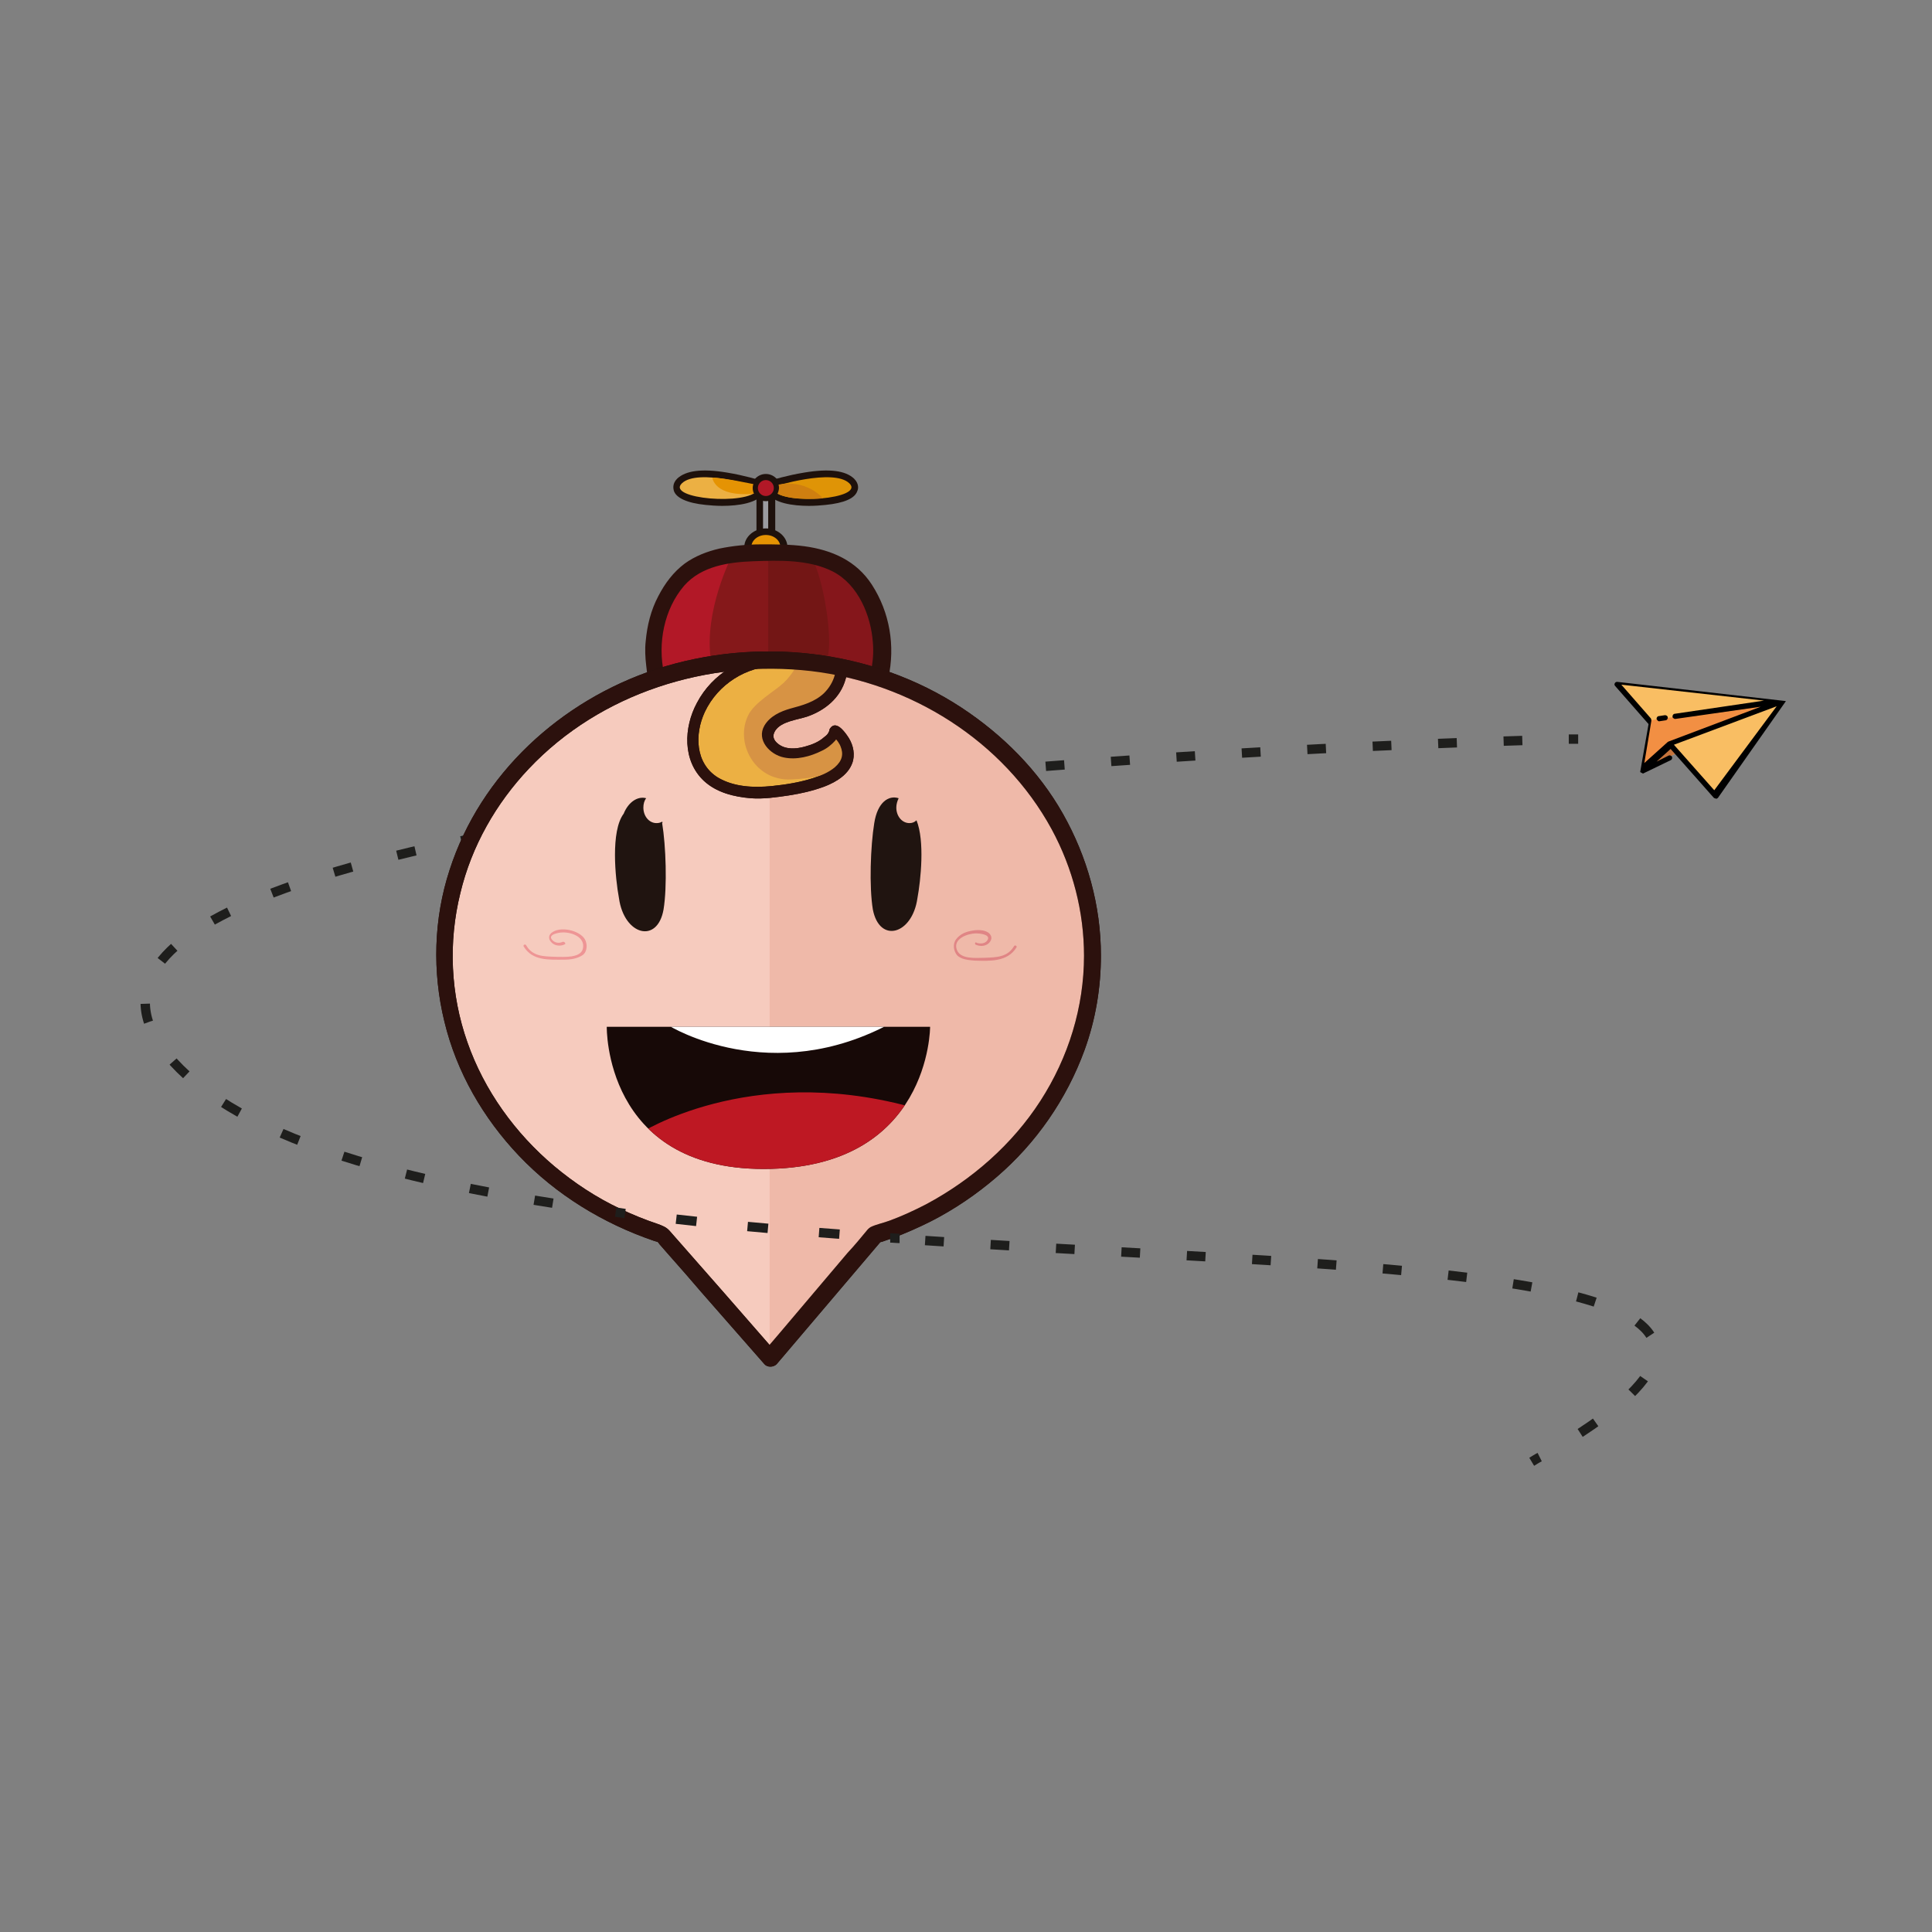 <?xml version="1.0" encoding="utf-8"?>
<!-- Generator: Adobe Illustrator 18.0.0, SVG Export Plug-In . SVG Version: 6.00 Build 0)  -->
<!DOCTYPE svg PUBLIC "-//W3C//DTD SVG 1.1//EN" "http://www.w3.org/Graphics/SVG/1.1/DTD/svg11.dtd">
<svg version="1.1" id="Camada_1" xmlns="http://www.w3.org/2000/svg" xmlns:xlink="http://www.w3.org/1999/xlink" x="0px" y="0px"
	 viewBox="0 0 411.7 411.7" enable-background="new 0 0 411.7 411.7" xml:space="preserve">
<rect x="0" y="0" width="411.7" height="411.7" fill="#808080" stroke="none"/>
<g>
	<g>
		<g>
			<path fill="none" stroke="#1E1E1C" stroke-width="2" stroke-miterlimit="10" d="M336.3,157.5c0,0-0.7,0-2,0"/>
			<path fill="none" stroke="#1E1E1C" stroke-width="2" stroke-miterlimit="10" stroke-dasharray="3.989,9.972" d="M324.4,157.8
				c-62.1,1.9-342.4,13.9-286,70c62.2,61.9,399.2,16.7,294.1,80.2"/>
			<path fill="none" stroke="#1E1E1C" stroke-width="2" stroke-miterlimit="10" d="M328.1,310.5c-0.6,0.3-1.2,0.7-1.7,1"/>
		</g>
	</g>
	<g>
		<g>
			<g>
				<path fill="#B21827" d="M187.5,144c0.4-1.7,0.6-3.5,0.6-5.4c0-5.3-1.7-10.1-4.6-14.1c-4.4-6.1-11.6-6.7-19.8-6.7
					c-8.4,0-15.8,0.9-20.2,7.3c-2.6,3.8-4.2,8.5-4.2,13.5c0,1.8,0.2,3.6,0.6,5.4C143.9,145.4,166.4,153.1,187.5,144z"/>
			</g>
			<g>
				<g>
					<path fill="#1E110C" d="M188.7,144.3c1.5-6.7,0.3-13.6-3.4-19.4c-3.2-4.9-8.2-7.1-13.8-7.9c-3-0.4-6.1-0.4-9.2-0.4
						c-2.9,0-5.8,0.2-8.7,0.8c-2.6,0.5-5.1,1.6-7.3,3.1c-2.4,1.7-4.1,4.1-5.4,6.6c-1.5,2.9-2.3,6.1-2.7,9.3
						c-0.2,1.7-0.1,3.5,0.1,5.2c0.2,1.3,0.1,2.9,1.5,3.4c3.2,1.2,6.5,2,9.8,2.7c12.5,2.6,25.8,2.3,37.7-2.6c0.2-0.1,0.5-0.2,0.7-0.3
						c1.4-0.6,0.2-2.7-1.2-2.1c-14.5,6.2-32,5.3-46.6-0.2c0.3,0.3,0.6,0.6,0.8,0.8c-1.4-6.6,0-14.1,4.5-19.2
						c3.8-4.3,9.8-5.1,15.2-5.3c5.6-0.2,12.1-0.4,17.3,2.3c5.6,2.9,8.4,9.7,8.8,15.6c0.2,2.3,0,4.5-0.5,6.7
						C186,145.2,188.3,145.8,188.7,144.3z"/>
				</g>
			</g>
		</g>
		<g>
			<g>
				<rect x="162.6" y="105.1" fill="#9B9BA0" width="1.1" height="10.1"/>
				<rect x="161.2" y="103.6" fill="#1E110C" width="4" height="13"/>
			</g>
			<g>
				<ellipse fill="#E59303" cx="163.2" cy="116.6" rx="3.1" ry="2.6"/>
				<path fill="#1E110C" d="M163.2,120.3c-2.3,0-4.2-1.6-4.2-3.7c0-2,1.9-3.7,4.2-3.7c2.3,0,4.2,1.6,4.2,3.7
					C167.4,118.6,165.5,120.3,163.2,120.3z M163.2,115.1c-1.1,0-2,0.7-2,1.5c0,0.8,0.9,1.5,2,1.5c1.1,0,2-0.7,2-1.5
					C165.2,115.8,164.3,115.1,163.2,115.1z"/>
			</g>
			<g>
				<path fill="#ECB043" d="M161.5,103.7c0,0-12.8-4-16.2-0.7c-3.4,3.3,14,4.8,16.2,1.4"/>
				<path fill="#1E110C" d="M153.9,107.8c-1.3,0-2.5-0.1-3.5-0.2c-4-0.4-6.3-1.5-6.8-3c-0.1-0.4-0.4-1.5,0.7-2.6
					c1.8-1.7,5.2-2.2,10.6-1.3c3.7,0.6,6.9,1.6,7,1.6l-0.6,1.9l1.4,0.9C161.4,107.2,157.4,107.8,153.9,107.8z M146.7,103.8
					c1.3,0.6,5.2,1.4,9.3,1c1.2-0.1,2-0.2,2.7-0.4c-1.2-0.3-2.6-0.6-4.2-0.9C149.5,102.8,147.5,103.3,146.7,103.8z"/>
			</g>
			<g>
				<path fill="#ECB043" d="M164.8,103.7c0,0,12.8-4,16.2-0.7c3.4,3.3-14,4.8-16.2,1.4"/>
				<path fill="#1E110C" d="M172.4,107.8c-3.5,0-7.5-0.6-8.8-2.7l1.4-0.9l-0.6-1.9c0.1,0,3.3-1,7-1.6c5.4-0.9,8.8-0.4,10.6,1.3
					c1.1,1.1,0.9,2.2,0.7,2.6c-0.5,1.6-2.8,2.6-6.8,3C174.9,107.7,173.7,107.8,172.4,107.8z M167.7,104.4c0.7,0.2,1.5,0.3,2.7,0.4
					c4.1,0.3,7.9-0.4,9.3-1c-0.8-0.5-2.8-1.1-7.8-0.3C170.4,103.8,168.9,104.1,167.7,104.4z"/>
			</g>
			<g>
				<circle fill="#E59303" cx="163.2" cy="104" r="1.7"/>
				<path fill="#1E110C" d="M163.2,107.2c-1.7,0-3.1-1.4-3.1-3.1c0-1.7,1.4-3.1,3.1-3.1c1.7,0,3.1,1.4,3.1,3.1
					C166.3,105.8,164.9,107.2,163.2,107.2z M163.2,103.8c-0.1,0-0.2,0.1-0.2,0.2c0,0.1,0.1,0.2,0.2,0.2c0.1,0,0.2-0.1,0.2-0.2
					C163.4,103.9,163.3,103.8,163.2,103.8z"/>
			</g>
		</g>
		<g>
			<g>
				<rect x="162.6" y="105.1" fill="#9B9BA0" width="1.1" height="10.1"/>
			</g>
			<g>
				<ellipse fill="#E59303" cx="163.2" cy="116.6" rx="3.1" ry="2.6"/>
				<path fill="#1E110C" d="M163.2,120.6c-2.5,0-4.6-1.8-4.6-4c0-2.2,2.1-4,4.6-4c2.5,0,4.6,1.8,4.6,4
					C167.7,118.8,165.7,120.6,163.2,120.6z M163.2,115.4c-0.9,0-1.7,0.5-1.7,1.2c0,0.6,0.8,1.2,1.7,1.2c0.9,0,1.7-0.5,1.7-1.2
					C164.9,116,164.1,115.4,163.2,115.4z"/>
			</g>
			<g>
				<ellipse fill="#E59303" cx="163.2" cy="116.6" rx="3.1" ry="2.6"/>
			</g>
			<g>
				<path fill="#ECB043" d="M161.5,103.7c0,0-12.8-4-16.2-0.7c-3.4,3.3,14,4.8,16.2,1.4"/>
			</g>
			<g>
				<path fill="#DF9406" d="M164.8,103.7c0,0,12.8-4,16.2-0.7c3.4,3.3-14,4.8-16.2,1.4"/>
			</g>
			<g>
				<path fill="#E59303" d="M161.2,103.3c0,0-7.4-1.6-9.4-1.5c0,0,0.4,4.2,8.9,3.4C160.6,105.2,161,105,161.2,103.3z"/>
			</g>
			<g>
				<path fill="#CF7F10" d="M165.8,103.3c0,0,5.4-1.5,9.6,2.9c0,0-7.2,0.6-9.9-1.1C165.6,105.1,165.9,104,165.8,103.3z"/>
			</g>
			<g>
				<circle fill="#E59303" cx="163.2" cy="104" r="1.7"/>
				<path fill="#1E110C" d="M163.2,106.8c-1.5,0-2.8-1.2-2.8-2.8c0-1.5,1.2-2.8,2.8-2.8c1.5,0,2.8,1.2,2.8,2.8
					C165.9,105.6,164.7,106.8,163.2,106.8z M163.2,103.4c-0.3,0-0.6,0.3-0.6,0.6c0,0.3,0.3,0.6,0.6,0.6c0.3,0,0.6-0.3,0.6-0.6
					C163.8,103.7,163.5,103.4,163.2,103.4z"/>
			</g>
			<g>
				<circle fill="#B21827" cx="163.2" cy="104" r="1.7"/>
			</g>
		</g>
		<g>
			<path fill="#85181A" d="M155.9,118.6c0,0-6,11.7-4.4,22.1c0,0,17.9-2.5,22.9,0.7c5,3.2,0.8-24.1-3.1-24
				C167.4,117.4,155.9,118.6,155.9,118.6z"/>
		</g>
		<g opacity="0.6">
			<g>
				<path fill="#671413" d="M183.5,124.5c-4.4-6.1-11.6-6.7-19.8-6.7v30.6c7.4,0.1,15.7-0.9,23.8-4.4c0.4-1.7,0.6-3.5,0.6-5.4
					C188.1,133.3,186.4,128.5,183.5,124.5z"/>
			</g>
		</g>
		<g>
			<g>
				<path fill="#2C110D" d="M189.3,144.5c1.5-6.9,0.3-14-3.5-19.9c-3.3-5.1-8.5-7.4-14.4-8.2c-3-0.4-6.1-0.4-9.2-0.4
					c-3,0-6,0.3-8.9,0.9c-2.6,0.6-5.2,1.6-7.4,3.2c-2.4,1.8-4.2,4.2-5.6,6.9c-1.6,3-2.4,6.3-2.7,9.6c-0.2,1.7-0.1,3.5,0.1,5.2
					c0.2,1.6,0.2,3.4,2,4c3.2,1.2,6.5,2,9.8,2.7c12.6,2.6,26.1,2.4,38-2.6c0.3-0.1,0.6-0.2,0.8-0.4c0.9-0.4,1.1-1.7,0.6-2.5
					c-0.5-0.9-1.6-1-2.5-0.6c-14.4,6.1-31.7,5.2-46.2-0.2c0.4,0.4,0.8,0.8,1.3,1.3c-1.4-6.4,0-13.7,4.3-18.7c3.7-4.2,9.5-5,14.7-5.2
					c5.5-0.2,11.9-0.4,17,2.2c5.4,2.8,8.1,9.4,8.5,15.1c0.2,2.2,0,4.4-0.5,6.5C185.3,145.8,188.7,146.7,189.3,144.5z"/>
			</g>
		</g>
		<g>
			<g>
				<path fill="#F6CBBE" d="M232.8,203.6c0-34.8-30.9-63-69.1-63c-38.1,0-69.1,28.2-69.1,63c0,27.5,19.4,50.9,46.3,59.5l23.1,26.4
					l22.4-26.4C213.4,254.5,232.8,231.1,232.8,203.6z"/>
			</g>
			<g>
				<g>
					<path fill="#1E110C" d="M234.6,203.6c0-10.6-2.9-21-8.1-30.2c-5.2-9.2-12.8-16.8-21.6-22.6c-19-12.5-43.6-15.2-65.1-8.2
						c-20.3,6.7-37.4,22.3-44,42.8c-3.4,10.4-3.7,21.7-1.1,32.3c2.6,10.8,8.3,20.6,15.9,28.6c7.9,8.3,17.9,14.4,28.7,18.1
						c0.3,0.1,0.7,0.2,1,0.3c-0.3-0.1-0.6-0.5-0.4-0.3c0,0,0.1,0.1,0.1,0.1c0.2,0.2,0.4,0.4,0.5,0.6c0.7,0.8,1.4,1.6,2.1,2.4
						c2.3,2.6,4.6,5.2,6.8,7.8c4.5,5.1,9,10.3,13.5,15.4c0.6,0.7,1.9,0.7,2.6,0c7.3-8.6,14.7-17.3,22-25.9c0.1-0.1,0.2-0.3,0.3-0.4
						c0,0,0,0,0,0c-0.2,0.1-0.3,0.2-0.5,0.4c0.2-0.1,0.4-0.1,0.7-0.2c0.8-0.3,1.5-0.5,2.3-0.8c2.7-1,5.4-2.2,8-3.5
						c5.1-2.6,9.8-5.8,14.1-9.5c8.4-7.2,14.9-16.6,18.7-27C233.5,217.2,234.6,210.4,234.6,203.6c0-2.3-3.6-2.3-3.6,0
						c0,11-3.3,21.7-9.3,31c-6,9.3-14.6,16.8-24.3,22c-2.5,1.3-5.1,2.5-7.8,3.5c-1.3,0.5-2.9,0.8-4.1,1.4c-0.3,0.2-0.4,0.3-0.6,0.5
						c-1.4,1.7-2.8,3.4-4.3,5c-4.8,5.7-9.6,11.3-14.4,17c-1.2,1.4-2.3,2.7-3.5,4.1c0.9,0,1.7,0,2.6,0c-7.5-8.6-15-17.2-22.6-25.8
						c-0.7-0.8-1.5-1.1-2.6-1.5c-2.7-0.9-5.4-2-7.9-3.2c-5.1-2.4-9.8-5.5-14.1-9.1c-8.3-7-14.9-16.1-18.5-26.4
						c-3.6-10.2-4.1-21.3-1.5-31.8c2.4-10,7.6-19.1,14.6-26.5c15.3-16.2,38.2-23.3,60.1-20.8c21.2,2.5,41,14.8,51.3,33.7
						c4.5,8.3,6.9,17.6,6.9,27C231,205.9,234.6,205.9,234.6,203.6z"/>
				</g>
			</g>
		</g>
		<g opacity="0.7">
			<path fill="#ECB0A0" d="M164,141.3l0,147.4l22.7-26c0,0,50.6-15.5,44.7-66C225.6,147.7,187.4,145.3,164,141.3z"/>
		</g>
		<g>
			<g>
				<path fill="#ECB043" d="M179.3,142.1c0,0,0.4,7.3-9.5,9.7c-9.8,2.4-6.3,8.2-1.8,8.5c4.4,0.3,9.5-2.5,9.7-4.8
					c0.1-0.6,11.8,10.2-13,13c-26.8,2.9-19.1-27.9,0.7-28"/>
			</g>
			<g>
				<g>
					<g>
						<defs>
							<path id="SVGID_24_" d="M178.1,142.1c0,0.8,0,0.9-0.2,1.7c-0.4,1.5-1.2,2.8-2.3,3.9c-2,1.9-4.6,2.6-7.2,3.3
								c-2.1,0.6-4.3,1.6-5.5,3.6c-1.8,3.1,1.2,6.2,4.1,6.8c2.7,0.6,5.7-0.2,8.1-1.4c1.1-0.5,2.1-1.3,2.9-2.2
								c0.3-0.4,0.6-0.8,0.8-1.3c0.5-1.4-0.8,0.5-1.5,0.2c0.1,0.1,0.3,0.2,0,0c0.1,0.1,0.2,0.1,0.2,0.2c0.2,0.2,0.4,0.4,0.6,0.6
								c0.3,0.3,0,0,0.2,0.2c0.1,0.1,0.2,0.3,0.3,0.4c0.1,0.2,0.2,0.3,0.3,0.5c0.1,0.1,0.3,0.7,0.2,0.4c0.7,1.7,0.4,3.1-1.2,4.5
								c-1.3,1.1-3,1.8-4.6,2.3c-2.8,0.9-5.8,1.4-8.8,1.7c-3.9,0.4-8.1,0.2-11.5-1.8c-4.9-3-5-9.3-2.8-14c2.8-5.9,8.8-9.7,15.3-9.8
								c1.5,0,1.6-2.4,0-2.4c-7.1,0.1-13.7,4-17,10.3c-2.8,5.2-3.1,12.3,1.5,16.6c2.7,2.5,6.4,3.4,10,3.7c2.7,0.2,5.4-0.2,8.1-0.6
								c2.6-0.4,5.2-1,7.6-1.9c2.6-1,5.4-2.7,6.1-5.6c0.4-1.9-0.2-3.8-1.3-5.3c-0.7-1-2.4-3.2-3.6-1.5c-0.2,0.2-0.1,0.5-0.3,0.8
								c-0.2,0.5-0.6,0.8-1,1.1c-1.1,1-2.6,1.6-4.1,2c-1.8,0.5-4.1,0.7-5.7-0.6c-1-0.8-1.3-1.7-0.6-2.8c1.3-2,4.7-2.3,6.8-3
								c3.8-1.3,7.1-4,8.2-8c0.2-0.7,0.4-1.6,0.3-2.4C180.5,140.5,178.1,140.5,178.1,142.1L178.1,142.1z"/>
						</defs>
						<clipPath id="SVGID_1_">
							<use xlink:href="#SVGID_24_"  overflow="visible"/>
						</clipPath>
						<g clip-path="url(#SVGID_1_)">
							<rect x="169.7" y="115.5" fill="none" width="53.8" height="38"/>
							<rect x="169.7" y="115.5" fill="#2C110D" width="53.8" height="38"/>
						</g>
						<g clip-path="url(#SVGID_1_)">
							<rect x="169.7" y="153.4" fill="none" width="53.8" height="38"/>
							<rect x="169.7" y="153.4" fill="#2C110D" width="53.8" height="38"/>
						</g>
						<g clip-path="url(#SVGID_1_)">
							<rect x="115.9" y="115.5" fill="none" width="53.8" height="38"/>
							<rect x="115.9" y="115.5" fill="#2C110D" width="53.8" height="38"/>
						</g>
						<g clip-path="url(#SVGID_1_)">
							<rect x="115.9" y="153.4" fill="none" width="53.8" height="38"/>
							<rect x="115.9" y="153.4" fill="#2C110D" width="53.8" height="38"/>
						</g>
					</g>
				</g>
			</g>
		</g>
		<g>
			<path fill="#D79344" d="M170.1,140.8c0,0-0.5,2.2-3.1,4.7c-1.9,1.8-6.3,4.2-7.6,7c-2.8,5.8,1.4,13.9,9.1,13.6
				c9.5-0.4,13.7-3.1,10-9.3c0,0-18,8.1-13.8-1c3.2-6.9,12.2-4,13.3-10.6c1.1-6.7-3.4-4.3-3.4-4.3"/>
		</g>
		<g>
			<g>
				<g>
					<defs>
						<path id="SVGID_26_" d="M178.1,142.1c0,0.8,0,0.9-0.2,1.7c-0.4,1.5-1.2,2.8-2.3,3.9c-2,1.9-4.6,2.6-7.2,3.3
							c-2.1,0.6-4.3,1.6-5.5,3.6c-1.8,3.1,1.2,6.2,4.1,6.8c2.7,0.6,5.7-0.2,8.1-1.4c1.1-0.5,2.1-1.3,2.9-2.2
							c0.3-0.4,0.6-0.8,0.8-1.3c0.5-1.4-0.8,0.5-1.5,0.2c0.1,0.1,0.3,0.2,0,0c0.1,0.1,0.2,0.1,0.2,0.2c0.2,0.2,0.4,0.4,0.6,0.6
							c0.3,0.3,0,0,0.2,0.2c0.1,0.1,0.2,0.3,0.3,0.4c0.1,0.2,0.2,0.3,0.3,0.5c0.1,0.1,0.3,0.7,0.2,0.4c0.7,1.7,0.4,3.1-1.2,4.5
							c-1.3,1.1-3,1.8-4.6,2.3c-2.8,0.9-5.8,1.4-8.8,1.7c-3.9,0.4-8.1,0.2-11.5-1.8c-4.9-3-5-9.3-2.8-14c2.8-5.9,8.8-9.7,15.3-9.8
							c1.5,0,1.6-2.4,0-2.4c-7.1,0.1-13.7,4-17,10.3c-2.8,5.2-3.1,12.3,1.5,16.6c2.7,2.5,6.4,3.4,10,3.7c2.7,0.2,5.4-0.2,8.1-0.6
							c2.6-0.4,5.2-1,7.6-1.9c2.6-1,5.4-2.7,6.1-5.6c0.4-1.9-0.2-3.8-1.3-5.3c-0.7-1-2.4-3.2-3.6-1.5c-0.2,0.2-0.1,0.5-0.3,0.8
							c-0.2,0.5-0.6,0.8-1,1.1c-1.1,1-2.6,1.6-4.1,2c-1.8,0.5-4.1,0.7-5.7-0.6c-1-0.8-1.3-1.7-0.6-2.8c1.3-2,4.7-2.3,6.8-3
							c3.8-1.3,7.1-4,8.2-8c0.2-0.7,0.4-1.6,0.3-2.4C180.5,140.5,178.1,140.5,178.1,142.1L178.1,142.1z"/>
					</defs>
					<clipPath id="SVGID_3_">
						<use xlink:href="#SVGID_26_"  overflow="visible"/>
					</clipPath>
					<g clip-path="url(#SVGID_3_)">
						<rect x="180" y="127.9" fill="none" width="53.8" height="38"/>
						<rect x="180" y="127.9" fill="#2C110D" width="53.8" height="38"/>
					</g>
					<g clip-path="url(#SVGID_3_)">
						<rect x="180" y="165.9" fill="none" width="53.8" height="38"/>
						<rect x="180" y="165.9" fill="#2C110D" width="53.8" height="38"/>
					</g>
					<g clip-path="url(#SVGID_3_)">
						<rect x="126.2" y="127.9" fill="none" width="53.8" height="38"/>
						<rect x="126.2" y="127.9" fill="#2C110D" width="53.8" height="38"/>
					</g>
					<g clip-path="url(#SVGID_3_)">
						<rect x="126.2" y="165.9" fill="none" width="53.8" height="38"/>
						<rect x="126.2" y="165.9" fill="#2C110D" width="53.8" height="38"/>
					</g>
				</g>
			</g>
		</g>
		<g>
			<g>
				<path fill="#2C110D" d="M234.6,203.6c0-10.6-2.9-21-8.1-30.2c-5.2-9.2-12.8-16.8-21.6-22.6c-19-12.5-43.6-15.2-65.1-8.2
					c-20.3,6.7-37.4,22.3-44,42.8c-3.4,10.4-3.7,21.7-1.1,32.3c2.6,10.8,8.3,20.6,15.9,28.6c7.9,8.3,17.9,14.4,28.7,18.1
					c0.3,0.1,0.7,0.2,1,0.3c-0.3-0.1-0.6-0.5-0.4-0.3c0,0,0.1,0.1,0.1,0.1c0.2,0.2,0.4,0.4,0.5,0.6c0.7,0.8,1.4,1.6,2.1,2.4
					c2.3,2.6,4.6,5.2,6.8,7.8c4.5,5.1,9,10.3,13.5,15.4c0.6,0.7,1.9,0.7,2.6,0c7.3-8.6,14.7-17.3,22-25.9c0.1-0.1,0.2-0.3,0.3-0.4
					c0,0,0,0,0,0c-0.2,0.1-0.3,0.2-0.5,0.4c0.2-0.1,0.4-0.1,0.7-0.2c0.8-0.3,1.5-0.5,2.3-0.8c2.7-1,5.4-2.2,8-3.5
					c5.1-2.6,9.8-5.8,14.1-9.5c8.4-7.2,14.9-16.6,18.7-27C233.5,217.2,234.6,210.4,234.6,203.6c0-2.3-3.6-2.3-3.6,0
					c0,11-3.3,21.7-9.3,31c-6,9.3-14.6,16.8-24.3,22c-2.5,1.3-5.1,2.5-7.8,3.5c-1.3,0.5-2.9,0.8-4.1,1.4c-0.3,0.2-0.4,0.3-0.6,0.5
					c-1.4,1.7-2.8,3.4-4.3,5c-4.8,5.7-9.6,11.3-14.4,17c-1.2,1.4-2.3,2.7-3.5,4.1c0.9,0,1.7,0,2.6,0c-7.5-8.6-15-17.2-22.6-25.8
					c-0.7-0.8-1.5-1.1-2.6-1.5c-2.7-0.9-5.4-2-7.9-3.2c-5.1-2.4-9.8-5.5-14.1-9.1c-8.3-7-14.9-16.1-18.5-26.4
					c-3.6-10.2-4.1-21.3-1.5-31.8c2.4-10,7.6-19.1,14.6-26.5c15.3-16.2,38.2-23.3,60.1-20.8c21.2,2.5,41,14.8,51.3,33.7
					c4.5,8.3,6.9,17.6,6.9,27C231,205.9,234.6,205.9,234.6,203.6z"/>
			</g>
		</g>
		<g opacity="0.4">
			<g>
				<path fill="#CA3650" d="M207.9,201.3c0.9,0.4,2,0.4,2.8-0.3c0.6-0.6,0.8-1.3,0.2-2c-0.8-0.9-2.6-0.9-3.6-0.7
					c-1.4,0.2-2.7,0.7-3.6,1.9c-0.7,1-0.5,2.4,0.2,3.3c0.9,1,2.6,1.1,3.8,1.2c3.2,0.1,7,0.3,8.9-2.8c0.2-0.3-0.3-0.6-0.5-0.3
					c-1.4,2.4-3.8,2.4-6.3,2.5c-1.8,0-5.1,0.4-5.9-1.7c-0.9-2.4,2.4-3.5,4.1-3.5c0.7,0,3,0.2,2.5,1.3c-0.4,0.9-1.6,1-2.4,0.7
					C207.9,200.6,207.6,201.1,207.9,201.3L207.9,201.3z"/>
			</g>
		</g>
		<g opacity="0.4">
			<g>
				<path fill="#E04358" d="M119.9,200.7c-0.8,0.4-1.8,0.2-2.3-0.5c-0.9-1.1,1.6-1.5,2.2-1.5c2-0.1,5,1,4.4,3.5
					c-0.5,2-4.1,1.7-5.6,1.7c-2.6-0.1-5.1,0-6.5-2.5c-0.2-0.3-0.7,0-0.5,0.3c1.9,3.1,5.4,2.8,8.6,2.8c1.4,0,2.8-0.2,4-1
					c1-0.8,1-2.4,0.4-3.4c-1.2-1.9-5.3-2.8-7.1-1.3c-0.7,0.6-0.6,1.4,0,2c0.7,0.8,2,0.9,2.9,0.4
					C120.6,201.1,120.3,200.6,119.9,200.7L119.9,200.7z"/>
			</g>
		</g>
		<path fill="#170907" d="M129.3,218.8c0,0,56,0,68.9,0c0,0,0.1,30.3-35.5,30.3C128.7,249.1,129.3,218.8,129.3,218.8z"/>
		<g>
			<g>
				<path fill="#201410" d="M141.1,175.1c-0.4,0.2-0.7,0.3-1.2,0.3c-1.6,0-2.8-1.5-2.8-3.3c0-0.8,0.2-1.5,0.6-2
					c-1.8-0.5-3.8,0.8-4.8,3.3c-2.8,3.7-1.8,13.7-1,18c1.1,7.9,8.2,9.8,9.5,2.4c0.8-4.9,0.5-13.6-0.3-18.4
					C141.2,175.3,141.2,175.2,141.1,175.1z"/>
			</g>
			<g>
				<path fill="#201410" d="M193.8,175.4c-1.6,0-2.8-1.5-2.8-3.3c0-0.7,0.2-1.4,0.5-2c-2.1-0.7-4.5,0.8-5.2,5.3
					c-0.8,4.9-1.1,13.6-0.3,18.4c1.4,7.3,8.4,5.4,9.5-2.4c0.7-3.8,1.6-12.2-0.2-16.6C194.9,175.2,194.4,175.4,193.8,175.4z"/>
			</g>
		</g>
		<g>
			<defs>
				<path id="SVGID_28_" d="M129.3,218.8c0,0,56,0,68.9,0c0,0,0.1,30.3-35.5,30.3C128.7,249.1,129.3,218.8,129.3,218.8z"/>
			</defs>
			<clipPath id="SVGID_5_">
				<use xlink:href="#SVGID_28_"  overflow="visible"/>
			</clipPath>
			<path clip-path="url(#SVGID_5_)" fill="#BE1823" d="M136.2,241.6c0,0,23-15.1,57.6-5.8c0,0-3.1,12.9-28.8,14.5
				C139.3,251.8,136.2,241.6,136.2,241.6z"/>
			<path clip-path="url(#SVGID_5_)" fill="#FFFFFF" d="M142.6,218.6c0,0,21.8,13.5,47.7-0.8C190.3,217.9,153.9,210.8,142.6,218.6z"
				/>
		</g>
	</g>
	<g>
		<g>
			<path fill="none" stroke="#1E1E1C" stroke-width="2" stroke-miterlimit="10" d="M131.2,258.3c0.7,0.1,1.3,0.2,2,0.3"/>
			<path fill="none" stroke="#1E1E1C" stroke-width="2" stroke-miterlimit="10" stroke-dasharray="4.367,10.916" d="M144.1,259.8
				c13.1,1.5,26.6,2.6,40.2,3.6"/>
			<path fill="none" stroke="#1E1E1C" stroke-width="2" stroke-miterlimit="10" d="M189.7,263.8c0.7,0,1.3,0.1,2,0.1"/>
		</g>
	</g>
	<g>
		<polyline fill="#F9BE63" points="379.6,149.4 365.5,169.1 358,160.2 349.8,163.7 351.6,153.5 344.9,145.7 		"/>
		<polyline fill="#F28F43" points="351.6,153.5 350,163.4 355.7,158.4 378.2,149.8 		"/>
		<polyline fill="#C6743C" points="352.3,162.7 357.6,160.4 356.1,158.8 352.3,162.1 		"/>
		<g>
			<g>
				<defs>
					
						<rect id="SVGID_30_" x="341.4" y="139.3" transform="matrix(-0.885 -0.465 0.465 -0.885 605.161 456.164)" width="34.9" height="28.3"/>
				</defs>
				<clipPath id="SVGID_7_">
					<use xlink:href="#SVGID_30_"  overflow="visible"/>
				</clipPath>
				<path clip-path="url(#SVGID_7_)" d="M380.5,149.5C380.5,149.5,380.5,149.5,380.5,149.5C380.5,149.5,380.6,149.5,380.5,149.5
					C380.6,149.5,380.6,149.5,380.5,149.5C380.6,149.5,380.6,149.5,380.5,149.5L380.5,149.5C380.6,149.5,380.6,149.5,380.5,149.5
					C380.6,149.5,380.6,149.4,380.5,149.5c0-0.1,0-0.1,0.1-0.1c0,0,0,0,0,0l0,0c0,0,0,0,0,0c0,0,0,0,0,0c0,0,0,0,0,0c0,0,0,0,0,0
					l0,0c0,0,0,0,0,0c0,0,0,0,0,0c0,0,0,0,0,0c0,0,0,0,0,0c0,0,0,0,0,0c0,0,0,0,0,0l0,0l0,0c0,0,0,0,0,0c0,0,0,0,0,0c0,0,0,0,0,0
					c0,0,0,0,0,0c0,0,0,0,0,0l0,0c0,0,0,0,0,0c0,0,0,0,0,0c0,0,0,0,0,0c0,0,0,0,0,0c0,0,0,0,0,0c0,0,0,0,0,0c0,0,0,0,0,0
					c0,0,0,0,0,0c0,0,0,0,0,0c0,0,0,0,0,0c0,0,0,0,0,0c0,0,0,0,0,0c0,0,0,0,0,0c0,0,0,0,0,0c0,0,0,0,0,0c0,0,0,0,0,0c0,0,0,0,0,0
					c0,0,0,0,0,0c0,0,0,0,0,0c0,0,0,0,0,0c0,0,0,0,0,0c0,0,0,0,0,0c0,0,0,0,0,0l0,0c0,0,0,0,0,0c0,0,0,0,0,0c0,0,0,0,0,0
					c0,0,0,0,0,0c0,0,0,0,0,0c0,0,0,0,0,0c0,0,0,0,0,0c0,0,0,0,0,0c0,0,0,0,0,0c0,0,0,0,0,0c0,0,0,0,0,0l-36-4.1
					c-0.2,0-0.4,0.1-0.5,0.3c-0.1,0.2-0.1,0.4,0.1,0.6l7.1,8.1l-1.8,10.3c0,0,0,0,0,0l0,0c0,0,0,0,0,0.1c0,0,0,0,0,0c0,0,0,0,0,0.1
					c0,0,0,0,0,0s0,0,0,0l0,0c0,0,0,0,0,0c0,0,0,0,0,0c0,0,0,0,0,0l0,0c0,0,0,0,0,0c0,0,0,0,0,0s0,0,0,0c0,0,0,0,0,0l0,0
					c0,0,0,0,0,0c0,0,0,0,0,0c0,0,0,0,0,0.1c0,0,0,0,0,0l0,0c0,0,0,0,0,0c0,0,0,0,0,0c0,0,0,0,0,0c0,0,0,0,0.1,0c0,0,0,0,0,0
					c0,0,0,0,0,0c0,0,0,0,0.1,0c0,0,0,0,0,0c0,0,0,0,0.1,0c0,0,0,0,0,0c0,0,0,0,0,0c0,0,0,0,0.1,0c0,0,0,0,0,0c0,0,0,0,0,0
					c0,0,0,0,0,0c0,0,0,0,0,0c0,0,0,0,0,0c0,0,0,0,0,0c0,0,0,0,0,0c0,0,0,0,0,0c0,0,0,0,0,0c0,0,0,0,0,0c0,0,0,0,0,0c0,0,0,0,0,0
					c0,0,0,0,0,0c0,0,0,0,0,0c0,0,0,0,0,0c0,0,0,0,0,0c0,0,0,0,0.1,0c0,0,0,0,0,0c0,0,0,0,0,0c0,0,0,0,0,0l6-2.9
					c0.3-0.1,0.4-0.5,0.3-0.7c-0.1-0.3-0.5-0.4-0.7-0.3l-2.6,1.3l3-2.7l9.2,10.4c0,0,0.1,0.1,0.2,0.1c0.1,0,0.2,0.1,0.3,0.1
					c0.2,0,0.3-0.1,0.4-0.2L380.5,149.5C380.5,149.6,380.5,149.6,380.5,149.5C380.5,149.6,380.5,149.6,380.5,149.5
					C380.5,149.6,380.5,149.5,380.5,149.5L380.5,149.5z M375.9,149.3l-19,2.8c-0.3,0-0.5,0.3-0.5,0.6c0,0.2,0.1,0.3,0.3,0.4
					c0.1,0.1,0.2,0.1,0.3,0.1l18.2-2.6l-19.6,7.4c-0.1,0-0.1,0.1-0.2,0.1c0,0,0,0,0,0l-5,4.5l1.5-9c0-0.2,0-0.3-0.1-0.5l0,0
					l-6.3-7.2L375.9,149.3z M365.3,168.4l-8.6-9.7l21.9-8.2L365.3,168.4z M365.3,168.4"/>
			</g>
			<path d="M353.3,153.6c0.1,0.1,0.2,0.1,0.3,0.1l1.3-0.2c0.3,0,0.5-0.3,0.5-0.6c0-0.3-0.3-0.5-0.6-0.5l-1.3,0.2
				c-0.3,0-0.5,0.3-0.5,0.6C353.1,153.4,353.2,153.5,353.3,153.6L353.3,153.6z M353.3,153.6"/>
		</g>
	</g>
</g>
</svg>

